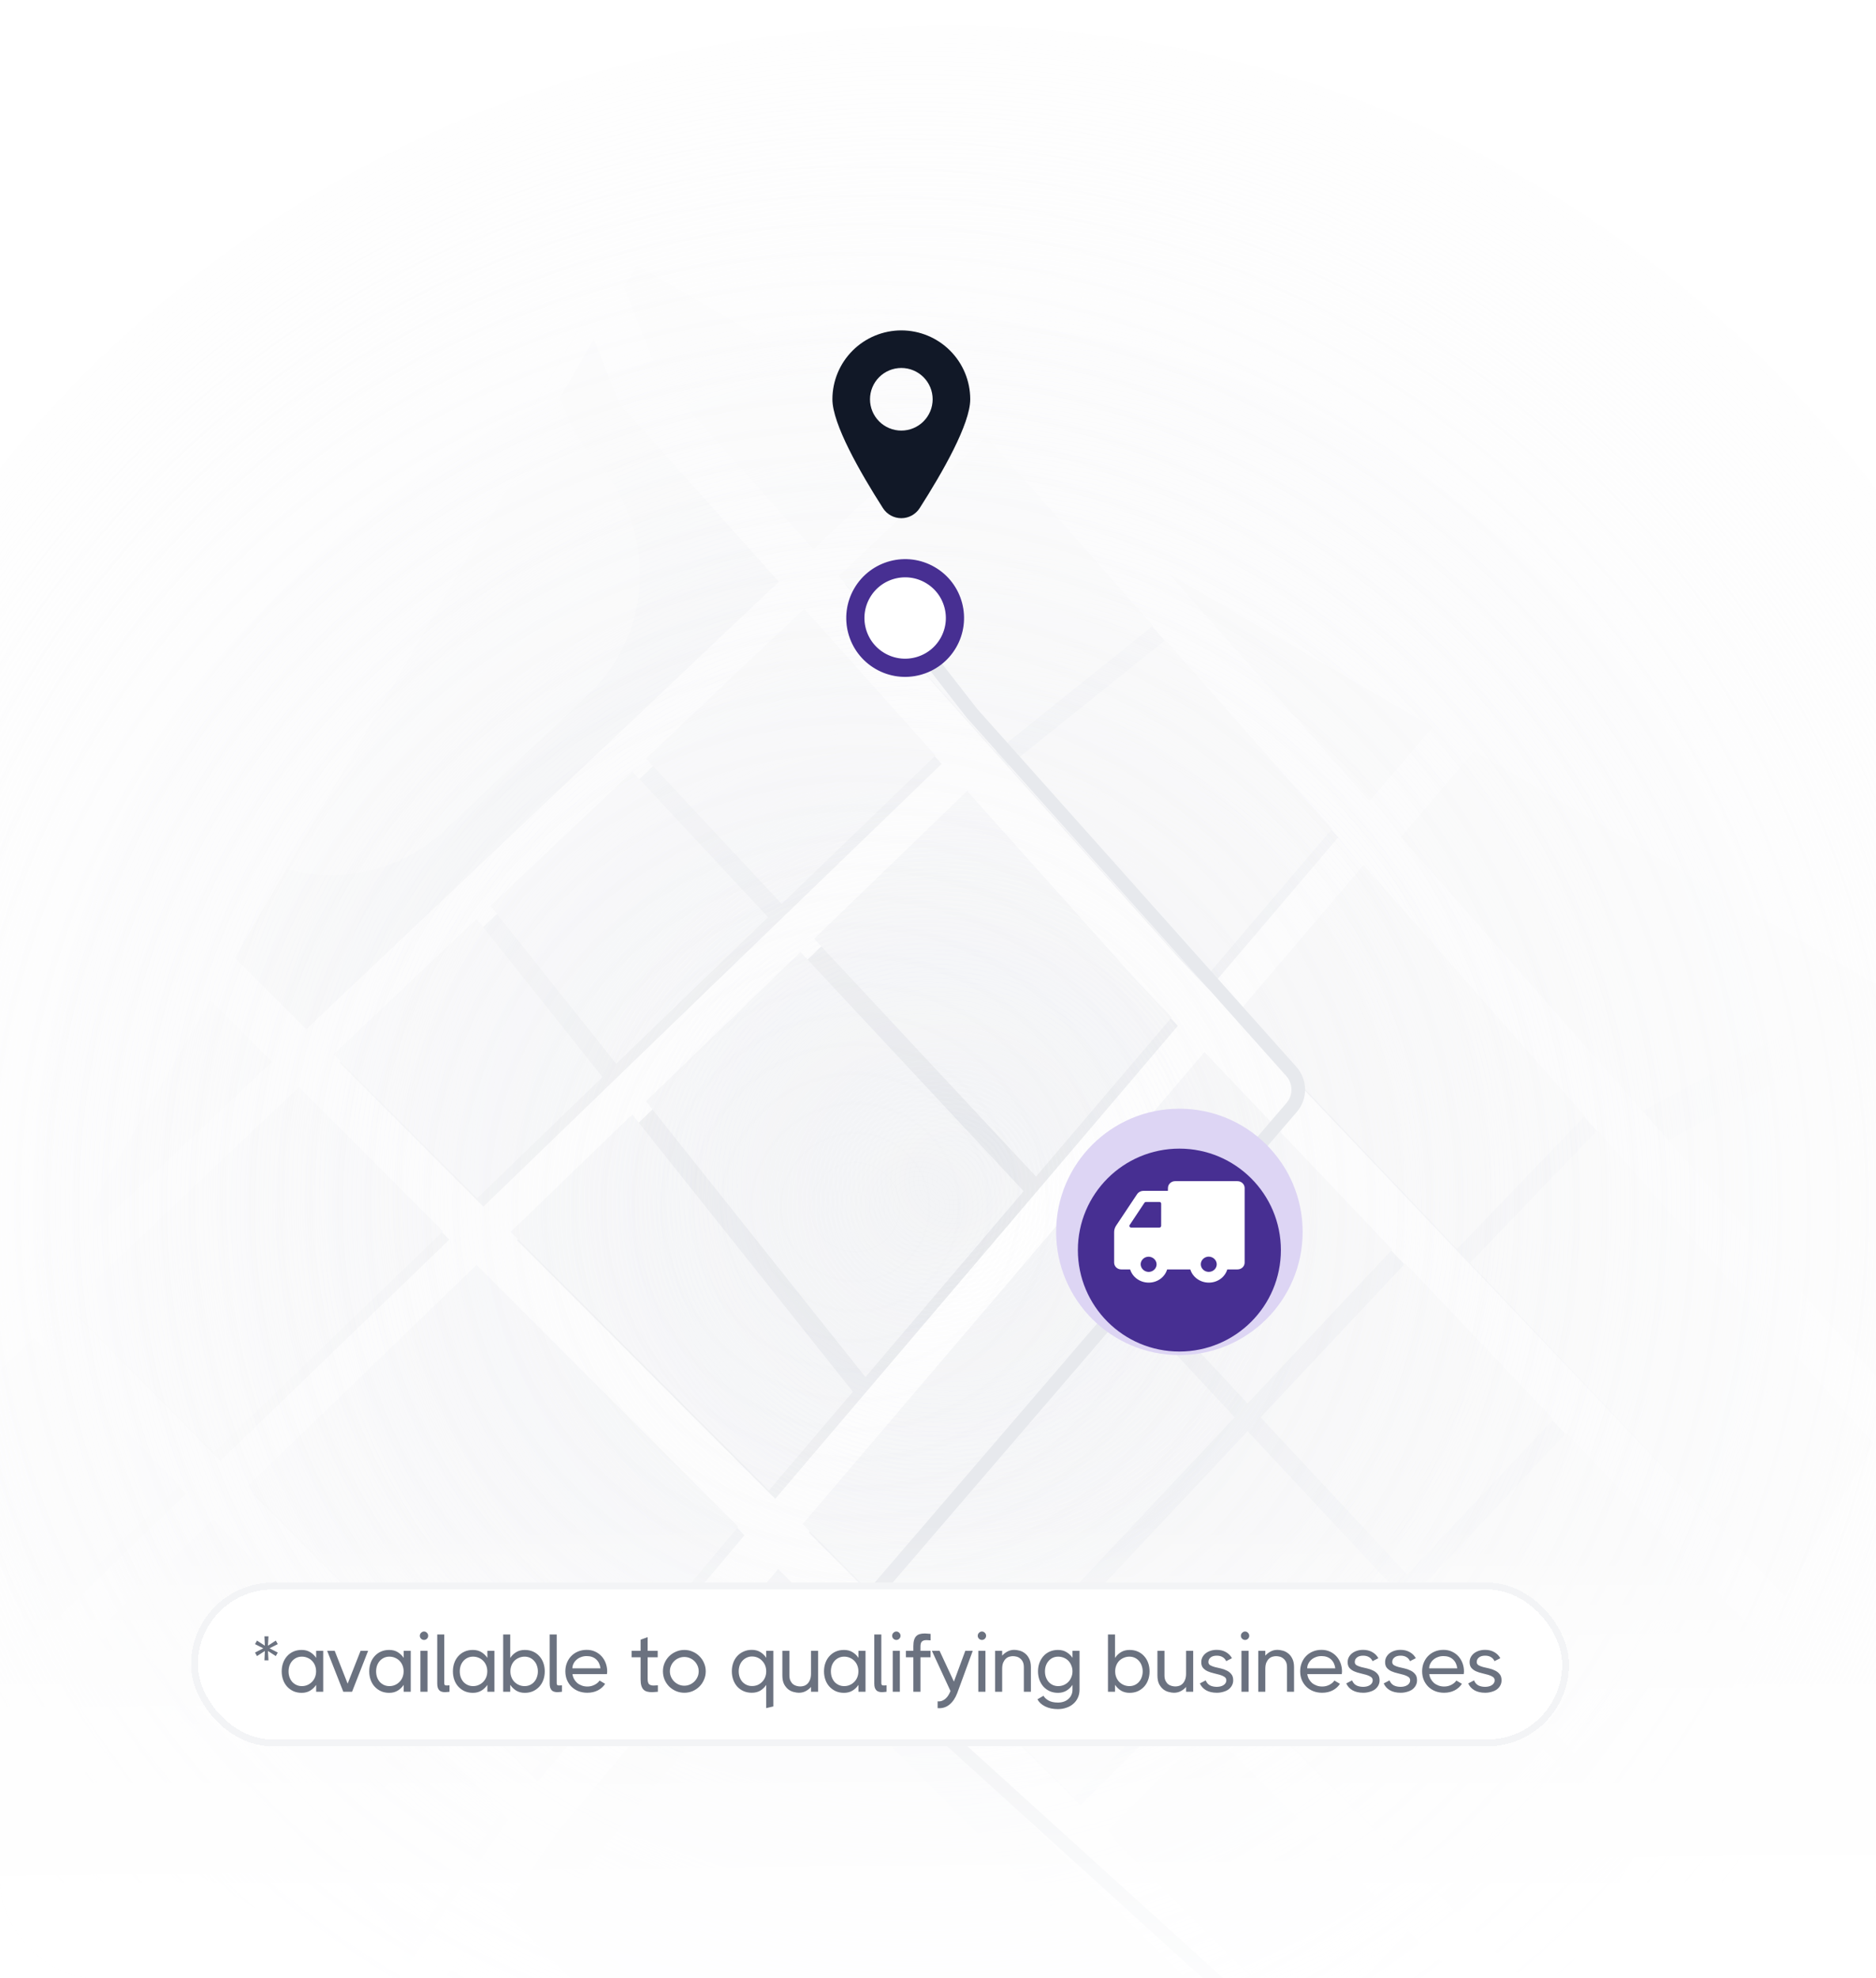 <svg width="275" height="290" viewBox="0 0 275 290" fill="none" xmlns="http://www.w3.org/2000/svg">
<g clip-path="url(#clip0_168_934)">
<g clip-path="url(#clip1_168_934)">
<rect x="186.309" y="369.167" width="248.837" height="248.827" rx="5.333" transform="rotate(-149.875 186.309 369.167)" fill="white"/>
<path d="M-131.062 310.939L170.365 485.849L344.975 184.941L43.548 10.03L-131.062 310.939Z" fill="#E5E7EB"/>
<path d="M119.207 80.497L136.604 64.029L89.28 36.568L96.778 55.407L119.207 80.497Z" fill="#F3F4F6"/>
<path d="M209.948 106.588L171.564 84.315L200.718 117.41C204.006 113.55 207.105 109.918 209.942 106.584L209.948 106.588Z" fill="#F3F4F6"/>
<path d="M11.588 127.39L-11.273 104.503L-35.289 145.89L-18.536 162.819L11.588 127.39Z" fill="#F3F4F6"/>
<path d="M6.04 187.643L39.82 155.662L15.544 131.351L-14.596 166.795L6.04 187.643Z" fill="#F3F4F6"/>
<path d="M274.929 144.295L216.072 110.142C212.849 113.919 209.255 118.141 205.372 122.694L240.774 162.881L274.919 144.298L274.929 144.295Z" fill="#F3F4F6"/>
<path d="M285.016 253.578L315.842 235.144L343.658 187.21L285.913 215.605L285.016 253.578Z" fill="#F3F4F6"/>
<path d="M283.018 210.82L340.695 182.457L280.572 147.57L244.563 167.171L283.018 210.82Z" fill="#F3F4F6"/>
<path d="M238.385 305.219L261.658 328.522L282.126 293.25L266.549 278.612L238.385 305.219Z" fill="#F3F4F6"/>
<path d="M308.628 247.578L283.506 262.597L270.605 274.788L284.996 288.303L308.628 247.578Z" fill="#F3F4F6"/>
<path d="M-98.123 82.415L-103.072 87.306L-51.851 139.047L-147.438 225.922C-164.221 234.042 -189.295 246.144 -190.798 246.776L-188.07 253.186C-185.913 252.273 -148.234 234.043 -143.945 231.971L-143.494 231.75L-106.547 198.172L-60.3 250.445L-148.002 333.48L-143.209 338.538L-55.445 255.451L-32.71 276.945L-107.365 349.065L-102.519 354.073L-27.459 281.561L32.179 329.561L-0.941 420.675L5.606 423.058L39.421 330.023L48.925 316.215L124.388 391.644L62.672 455.922L67.704 460.749L129.317 396.579L147.463 414.719C130.473 439.331 106.097 474.492 104.414 476.532C104.542 476.381 104.644 476.288 104.703 476.241L109.321 481.463C109.704 481.122 110.733 480.223 154.557 416.728L165.272 408.344L179.67 425.388L235.866 549.922L242.22 547.069L185.808 422.087L185.608 421.641L170.747 404.048L179.257 397.394L221.801 439.787L260.61 513.197L266.772 509.951L227.469 435.603L182.01 390.303L161.969 369.889L212.735 329.174L243.544 360.141L288.463 447.546L294.661 444.377L250.565 358.568L269.528 336.387L238.389 305.213L283.516 262.594L403.305 190.962L399.72 184.988L285.026 253.575L285.957 214.142L205.388 122.694C220.927 104.456 231.916 91.573 232.606 90.815L230.028 88.467L227.46 86.116C226.851 86.776 215.805 99.73 200.734 117.411L150.539 60.442L164.986 46.767L160.193 41.709L145.938 55.206L111.049 15.605L105.822 20.198L140.88 59.993L119.226 80.492L96.793 55.408L76.699 4.908L70.222 7.473L90.777 59.124L114.168 85.279L44.887 150.872L-64.581 41.263L-69.51 46.174L39.832 155.653L6.052 187.634L-98.104 82.41L-98.123 82.415ZM-101.399 193.493L-46.946 144.009L0.981 192.43L-55.249 245.67L-101.396 193.503L-101.399 193.493ZM-50.396 250.666L5.887 197.376L27.275 218.983L-27.704 272.095L-50.398 250.656L-50.396 250.666ZM32.184 223.939L74.529 266.715L35.561 323.343L-22.41 276.679L32.184 223.939ZM167.699 145.149L172.663 150.371C147.644 179.752 121.788 210.145 113.641 219.713L75.791 181.813L142.693 117.181L167.699 145.149ZM109.127 225.049L83.288 255.829L78.817 261.159L37.189 219.104L70.783 186.654L109.133 225.053L109.127 225.049ZM69.779 285.913L151.607 369.275L129.552 386.966L52.942 310.388L69.785 285.917L69.779 285.913ZM174.32 392.405L152.26 409.659L134.505 391.915L156.511 374.268L174.32 392.405ZM157.065 364.896L73.798 280.071L81.81 268.43L114.07 230.001L207.793 324.207L157.065 364.896ZM163.273 269.597L178.129 254.744L228.398 305.071L213.018 319.605L163.269 269.603L163.273 269.597ZM260.044 336.748L246.197 352.944L217.935 324.533L233.324 309.997L260.044 336.748ZM178.127 244.888L158.357 264.653L118.569 224.664C135.069 205.27 157.148 179.33 177.476 155.449L276.456 259.664L233.456 300.284L178.121 244.884L178.127 244.888ZM278.919 216.687L278.108 251.29L182.019 150.121C188.625 142.361 194.978 134.898 200.826 128.043L278.925 216.69L278.919 216.687ZM145.469 65.222L196.162 122.762C190.203 129.754 183.765 137.321 177.186 145.048L172.85 140.48L123.858 85.689L145.475 65.226L145.469 65.222ZM118.799 90.477L138.03 111.981L70.853 176.88L49.798 155.797L118.803 90.471L118.799 90.477ZM44.745 160.588L65.854 181.718L32.287 214.152L10.951 192.592L44.755 160.585L44.745 160.588Z" fill="white"/>
<path d="M87.336 272.144L108.606 246.806C111.763 243.047 117.469 242.81 120.941 246.297L191.35 317.063C194.851 320.583 194.537 326.362 190.665 329.465L163.483 351.268C160.137 353.952 155.291 353.666 152.276 350.598L87.161 284.263C84.356 281.404 83.97 276.972 86.236 273.678L86.853 272.781C87.004 272.563 87.167 272.352 87.336 272.144Z" fill="#F3F4F6"/>
<path d="M96.757 472.511L101.644 467.556L-167.774 202.322L-172.66 207.277L96.757 472.511Z" fill="white"/>
<path d="M79.319 475.263L84.205 470.308L-185.213 205.074L-190.099 210.029L79.319 475.263Z" fill="white"/>
<path d="M-10.339 253.206L9.148 234.386L-12.501 212.686L-32.192 231.33L-10.339 253.206Z" fill="#F3F4F6"/>
<path d="M26.358 217.753L4.969 196.147L-10.479 210.77L11.149 232.451L26.358 217.753Z" fill="#F3F4F6"/>
<path d="M4.486 271.97L-9.768 286.368L11.506 303.492L23.693 291.184L4.486 271.97Z" fill="#F3F4F6"/>
<path d="M61.558 282.996L73.612 265.486L63.333 255.105L48.593 269.994L61.558 282.996Z" fill="#F3F4F6"/>
<path d="M27.622 291.178L44.384 307.952L59.956 285.324L46.633 271.97L27.622 291.178Z" fill="#F3F4F6"/>
<path d="M46.62 268.02L61.373 253.123L42.262 233.812L27.442 248.783L46.62 268.02Z" fill="#F3F4F6"/>
<path d="M4.474 268.02L23.515 248.789L14.07 239.319L-5.407 258.136L4.474 268.02Z" fill="#F3F4F6"/>
<path d="M-7.409 260.071L-23.327 275.45L-11.947 284.612L2.514 269.996L-7.409 260.071Z" fill="#F3F4F6"/>
<path d="M40.298 231.836L31.26 222.706L16.071 237.383L25.469 246.81L40.298 231.836Z" fill="#F3F4F6"/>
<path d="M44.665 270L25.482 250.759L6.441 269.99L25.648 289.204L44.665 270Z" fill="#F3F4F6"/>
<path d="M74.868 180.58L112.718 218.48C115.272 215.481 119.563 210.433 125.024 204.021L92.679 163.371L74.868 180.58Z" fill="#F3F4F6"/>
<path d="M171.739 149.139L166.775 143.917L141.77 115.948L119.342 137.614L151.868 172.481C158.319 164.906 165.056 156.989 171.736 149.145L171.739 149.139Z" fill="#F3F4F6"/>
<path d="M94.69 161.433L126.865 201.864C133.423 194.158 141.446 184.735 150.057 174.616L117.346 139.553L94.696 161.436L94.69 161.433Z" fill="#F3F4F6"/>
<path d="M82.37 254.6L108.212 223.814L69.859 185.421L36.266 217.872L77.893 259.926L82.37 254.6Z" fill="#F3F4F6"/>
<path d="M68.866 284.678L52.022 309.15L65.695 322.82L88.49 304.673L68.866 284.678Z" fill="#F3F4F6"/>
<path d="M177.215 253.509L162.358 268.362L192.138 298.297L206.584 282.915L177.215 253.509Z" fill="#F3F4F6"/>
<path d="M212.104 318.37L227.484 303.836L208.557 284.889L194.102 300.273L212.104 318.37Z" fill="#F3F4F6"/>
<path d="M213.324 279.812L232.545 299.058L250.404 282.182L230.819 261.188L213.324 279.812Z" fill="#F3F4F6"/>
<path d="M206.296 230.82L227.684 208.044L205.993 185.209L184.793 207.772L206.296 230.82Z" fill="#F3F4F6"/>
<path d="M230.824 257.112L252.435 234.104L229.61 210.071L208.199 232.858L230.824 257.112Z" fill="#F3F4F6"/>
<path d="M206.292 234.896L187.955 254.415L211.351 277.838L228.914 259.141L206.292 234.896Z" fill="#F3F4F6"/>
<path d="M252.432 280.27L275.544 258.438L254.355 236.127L232.728 259.15L252.432 280.27Z" fill="#F3F4F6"/>
<path d="M182.889 209.805L144.624 250.542L157.44 263.424L177.209 243.659L185.981 252.442L204.385 232.849L182.889 209.805Z" fill="#F3F4F6"/>
<path d="M154.837 179.739C141.424 195.494 128.366 210.844 117.655 223.429L142.657 248.556L180.982 207.757L154.84 179.733L154.837 179.739Z" fill="#F3F4F6"/>
<path d="M204.066 183.182L176.565 154.223C170.03 161.903 163.31 169.789 156.654 177.607L182.887 205.725L204.07 183.176L204.066 183.182Z" fill="#F3F4F6"/>
<path d="M277.19 250.061L278.002 215.458L271.168 207.695L253.16 224.758L277.19 250.061Z" fill="#F3F4F6"/>
<path d="M251.235 222.741L269.32 205.602L234.162 165.701L215.504 185.121L251.235 222.741Z" fill="#F3F4F6"/>
<path d="M232.313 163.597L199.902 126.81C194.06 133.669 187.697 141.135 181.095 148.888L213.582 183.088L232.311 163.588L232.313 163.597Z" fill="#F3F4F6"/>
<path d="M171.936 139.245L176.273 143.813C182.851 136.086 189.292 128.529 195.248 121.527L170.838 93.823L147.833 112.291L171.93 139.242L171.936 139.245Z" fill="#F3F4F6"/>
<path d="M168.997 91.733L144.561 63.991L122.944 84.454L145.975 110.215L168.997 91.733Z" fill="#F3F4F6"/>
<path d="M48.886 154.571L69.942 175.654L88.32 157.897L69.867 134.704L48.886 154.571Z" fill="#F3F4F6"/>
<path d="M112.587 134.451L92.681 113.109L71.899 132.786L90.329 155.95L112.587 134.451Z" fill="#F3F4F6"/>
<path d="M137.123 110.75L117.885 89.241L94.7 111.2L114.589 132.515L137.123 110.75Z" fill="#F3F4F6"/>
<path d="M10.028 191.36L31.363 212.919L64.936 180.489L43.831 159.353L10.028 191.36Z" fill="#F3F4F6"/>
<path d="M65.267 121.622L86.203 101.843C95.794 92.785 96.383 77.731 87.537 67.866C85.617 65.727 84.092 63.27 83.028 60.602L78.758 49.932C76.716 44.837 73.022 40.559 68.264 37.798L67.947 37.614C56.24 30.821 41.274 34.752 34.517 46.395L15.242 79.613C9.698 89.166 11.308 101.27 19.157 109.117L31.113 121.067C40.509 130.458 55.661 130.707 65.272 121.625L65.267 121.622Z" fill="#F3F4F6"/>
</g>
<rect x="185.825" y="367.345" width="246.171" height="246.16" rx="4" transform="rotate(-149.875 185.825 367.345)" stroke="white" stroke-width="2.667"/>
<circle cx="139.429" cy="172.924" r="169.172" transform="rotate(-149.875 139.429 172.924)" fill="url(#paint0_radial_168_934)"/>
<circle cx="134.793" cy="176.874" r="172.888" transform="rotate(-149.875 134.793 176.874)" fill="url(#paint1_radial_168_934)"/>
<circle cx="125.262" cy="177.147" r="165.401" transform="rotate(-149.875 125.262 177.147)" fill="url(#paint2_radial_168_934)"/>
<path d="M232.97 340.033L125.561 242.595C123.957 241.14 123.804 238.673 125.215 237.03L189.348 162.338C190.653 160.818 190.632 158.568 189.299 157.073L142.478 104.564L129.891 88.388" stroke="#E7E9ED" stroke-width="2" stroke-linecap="round"/>
<path d="M126.371 86.935C128.395 83.449 132.862 82.262 136.349 84.285C139.836 86.307 141.022 90.772 138.998 94.258C136.974 97.743 132.507 98.93 129.02 96.908C125.533 94.885 124.347 90.42 126.371 86.935Z" fill="white" stroke="#472F92" stroke-width="2.667"/>
<path d="M132.125 48.434C129.446 48.436 126.877 49.501 124.983 51.394C123.088 53.288 122.023 55.855 122.021 58.533C122.021 62.149 126.061 69.217 129.44 74.504C130.028 75.414 131.038 75.963 132.122 75.963C133.206 75.963 134.216 75.413 134.804 74.503C138.184 69.216 142.226 62.147 142.226 58.53C142.225 55.853 141.16 53.286 139.266 51.393C137.372 49.5 134.804 48.436 132.125 48.434L132.125 48.434ZM127.532 58.532C127.532 57.315 128.016 56.148 128.877 55.287C129.738 54.426 130.906 53.942 132.124 53.942C133.342 53.942 134.51 54.425 135.371 55.286C136.232 56.147 136.716 57.314 136.716 58.531C136.716 59.748 136.232 60.916 135.37 61.777C134.509 62.637 133.341 63.121 132.123 63.121C130.905 63.121 129.738 62.638 128.877 61.777C128.016 60.916 127.532 59.749 127.532 58.532Z" fill="#111827"/>
<rect x="-63" y="224" width="384" height="84" fill="url(#paint3_linear_168_934)"/>
<ellipse cx="172.884" cy="180.586" rx="18.068" ry="18.059" fill="#DDD5F4"/>
<g filter="url(#filter0_d_168_934)">
<ellipse cx="172.884" cy="180.586" rx="14.88" ry="14.872" fill="#472F92"/>
</g>
<path d="M181.401 173.15L172.26 173.15C171.981 173.15 171.714 173.256 171.517 173.444C171.321 173.631 171.21 173.886 171.21 174.152L171.2 174.572L167.627 174.572C167.241 174.572 166.882 174.76 166.675 175.07L163.606 179.677C163.418 179.959 163.319 180.287 163.319 180.621L163.319 185.083C163.317 185.349 163.426 185.605 163.622 185.794C163.819 185.983 164.086 186.089 164.365 186.088L165.664 186.088C165.837 186.647 166.195 187.137 166.684 187.485C167.173 187.834 167.767 188.022 168.377 188.022C168.988 188.027 169.584 187.841 170.074 187.492C170.564 187.142 170.921 186.65 171.089 186.088L174.482 186.088C174.655 186.647 175.013 187.137 175.502 187.485C175.991 187.834 176.584 188.022 177.194 188.022C177.806 188.027 178.402 187.841 178.892 187.492C179.382 187.142 179.738 186.65 179.907 186.088L181.404 186.088C181.682 186.089 181.948 185.984 182.144 185.797C182.341 185.609 182.451 185.355 182.45 185.09L182.45 174.145C182.448 173.881 182.337 173.628 182.14 173.441C181.943 173.255 181.678 173.151 181.401 173.151L181.401 173.15ZM168.376 186.455C168.069 186.448 167.775 186.329 167.557 186.121C167.34 185.913 167.215 185.633 167.208 185.339C167.208 185.043 167.331 184.76 167.55 184.551C167.769 184.341 168.067 184.224 168.377 184.224C168.684 184.23 168.978 184.35 169.196 184.557C169.413 184.765 169.538 185.045 169.545 185.339C169.542 185.634 169.418 185.917 169.2 186.125C168.981 186.334 168.686 186.452 168.377 186.454L168.376 186.455ZM170.211 179.706C170.211 179.843 170.095 179.954 169.952 179.954L165.812 179.954C165.72 179.952 165.636 179.904 165.591 179.827C165.547 179.751 165.547 179.658 165.594 179.582L167.767 176.31C167.814 176.239 167.896 176.195 167.985 176.195L169.954 176.195C170.097 176.195 170.213 176.306 170.213 176.442L170.211 179.706ZM177.194 186.447C176.777 186.447 176.391 186.234 176.182 185.889C175.973 185.544 175.973 185.119 176.182 184.774C176.391 184.429 176.777 184.216 177.194 184.216C177.502 184.221 177.797 184.339 178.015 184.548C178.233 184.756 178.358 185.037 178.362 185.332C178.362 185.627 178.239 185.911 178.02 186.12C177.801 186.329 177.504 186.447 177.194 186.447L177.194 186.447Z" fill="white"/>
<rect x="-62" y="224" width="382" height="108" fill="url(#paint4_linear_168_934)"/>
<g filter="url(#filter1_d_168_934)">
<rect x="29" y="229" width="200" height="22" rx="11" fill="white" shape-rendering="crispEdges"/>
<rect x="28.5" y="228.5" width="201" height="23" rx="11.5" stroke="#F3F4F6" shape-rendering="crispEdges"/>
<path d="M38.596 237.628L37.384 237.016L37.672 236.5L38.824 237.244L38.764 235.876H39.352L39.28 237.244L40.432 236.5L40.72 237.016L39.508 237.628L40.72 238.252L40.432 238.768L39.28 238.024L39.352 239.392H38.764L38.824 238.024L37.672 238.768L37.384 238.252L38.596 237.628ZM46.346 242.992C46.114 243.336 45.822 243.616 45.47 243.832C45.118 244.048 44.702 244.156 44.222 244.156C43.774 244.156 43.37 244.076 43.01 243.916C42.65 243.748 42.342 243.524 42.086 243.244C41.83 242.964 41.634 242.632 41.498 242.248C41.362 241.864 41.294 241.452 41.294 241.012C41.294 240.564 41.362 240.152 41.498 239.776C41.634 239.392 41.83 239.06 42.086 238.78C42.342 238.492 42.65 238.268 43.01 238.108C43.37 237.948 43.774 237.868 44.222 237.868C44.702 237.868 45.118 237.976 45.47 238.192C45.822 238.408 46.114 238.688 46.346 239.032V238H47.378V244H46.346V242.992ZM44.246 243.172C44.55 243.172 44.826 243.116 45.074 243.004C45.33 242.892 45.55 242.74 45.734 242.548C45.926 242.356 46.074 242.128 46.178 241.864C46.282 241.6 46.334 241.312 46.334 241C46.334 240.696 46.282 240.412 46.178 240.148C46.074 239.884 45.926 239.656 45.734 239.464C45.55 239.272 45.33 239.124 45.074 239.02C44.826 238.908 44.55 238.852 44.246 238.852C43.958 238.852 43.694 238.908 43.454 239.02C43.214 239.132 43.006 239.288 42.83 239.488C42.662 239.68 42.53 239.908 42.434 240.172C42.346 240.436 42.302 240.716 42.302 241.012C42.302 241.308 42.346 241.588 42.434 241.852C42.53 242.116 42.662 242.348 42.83 242.548C43.006 242.74 43.214 242.892 43.454 243.004C43.694 243.116 43.958 243.172 44.246 243.172ZM47.96 238H49.064L50.96 242.812L52.856 238H53.96L51.608 244H50.324L47.96 238ZM59.178 242.992C58.946 243.336 58.654 243.616 58.302 243.832C57.95 244.048 57.534 244.156 57.054 244.156C56.606 244.156 56.202 244.076 55.842 243.916C55.482 243.748 55.174 243.524 54.918 243.244C54.662 242.964 54.466 242.632 54.33 242.248C54.194 241.864 54.126 241.452 54.126 241.012C54.126 240.564 54.194 240.152 54.33 239.776C54.466 239.392 54.662 239.06 54.918 238.78C55.174 238.492 55.482 238.268 55.842 238.108C56.202 237.948 56.606 237.868 57.054 237.868C57.534 237.868 57.95 237.976 58.302 238.192C58.654 238.408 58.946 238.688 59.178 239.032V238H60.21V244H59.178V242.992ZM57.078 243.172C57.382 243.172 57.658 243.116 57.906 243.004C58.162 242.892 58.382 242.74 58.566 242.548C58.758 242.356 58.906 242.128 59.01 241.864C59.114 241.6 59.166 241.312 59.166 241C59.166 240.696 59.114 240.412 59.01 240.148C58.906 239.884 58.758 239.656 58.566 239.464C58.382 239.272 58.162 239.124 57.906 239.02C57.658 238.908 57.382 238.852 57.078 238.852C56.79 238.852 56.526 238.908 56.286 239.02C56.046 239.132 55.838 239.288 55.662 239.488C55.494 239.68 55.362 239.908 55.266 240.172C55.178 240.436 55.134 240.716 55.134 241.012C55.134 241.308 55.178 241.588 55.266 241.852C55.362 242.116 55.494 242.348 55.662 242.548C55.838 242.74 56.046 242.892 56.286 243.004C56.526 243.116 56.79 243.172 57.078 243.172ZM62.155 236.404C61.995 236.404 61.851 236.344 61.723 236.224C61.603 236.104 61.543 235.96 61.543 235.792C61.543 235.624 61.603 235.48 61.723 235.36C61.851 235.232 61.995 235.168 62.155 235.168C62.323 235.168 62.467 235.232 62.587 235.36C62.707 235.48 62.767 235.624 62.767 235.792C62.767 235.96 62.707 236.104 62.587 236.224C62.467 236.344 62.323 236.404 62.155 236.404ZM61.627 238H62.671V244H61.627V238ZM65.891 244C65.779 244.016 65.667 244.028 65.555 244.036C65.443 244.052 65.335 244.06 65.231 244.06C65.071 244.06 64.919 244.04 64.775 244C64.639 243.968 64.519 243.904 64.415 243.808C64.319 243.712 64.239 243.584 64.175 243.424C64.119 243.256 64.091 243.044 64.091 242.788V235.6H65.123V242.728C65.123 242.928 65.187 243.04 65.315 243.064C65.443 243.088 65.635 243.084 65.891 243.052V244ZM71.442 242.992C71.21 243.336 70.918 243.616 70.566 243.832C70.214 244.048 69.798 244.156 69.318 244.156C68.87 244.156 68.466 244.076 68.106 243.916C67.746 243.748 67.438 243.524 67.182 243.244C66.926 242.964 66.73 242.632 66.594 242.248C66.458 241.864 66.39 241.452 66.39 241.012C66.39 240.564 66.458 240.152 66.594 239.776C66.73 239.392 66.926 239.06 67.182 238.78C67.438 238.492 67.746 238.268 68.106 238.108C68.466 237.948 68.87 237.868 69.318 237.868C69.798 237.868 70.214 237.976 70.566 238.192C70.918 238.408 71.21 238.688 71.442 239.032V238H72.474V244H71.442V242.992ZM69.342 243.172C69.646 243.172 69.922 243.116 70.17 243.004C70.426 242.892 70.646 242.74 70.83 242.548C71.022 242.356 71.17 242.128 71.274 241.864C71.378 241.6 71.43 241.312 71.43 241C71.43 240.696 71.378 240.412 71.274 240.148C71.17 239.884 71.022 239.656 70.83 239.464C70.646 239.272 70.426 239.124 70.17 239.02C69.922 238.908 69.646 238.852 69.342 238.852C69.054 238.852 68.79 238.908 68.55 239.02C68.31 239.132 68.102 239.288 67.926 239.488C67.758 239.68 67.626 239.908 67.53 240.172C67.442 240.436 67.398 240.716 67.398 241.012C67.398 241.308 67.442 241.588 67.53 241.852C67.626 242.116 67.758 242.348 67.926 242.548C68.102 242.74 68.31 242.892 68.55 243.004C68.79 243.116 69.054 243.172 69.342 243.172ZM73.759 235.6H74.791V239.044C75.023 238.692 75.315 238.408 75.667 238.192C76.027 237.976 76.447 237.868 76.927 237.868C77.375 237.868 77.779 237.948 78.139 238.108C78.499 238.268 78.807 238.492 79.063 238.78C79.319 239.06 79.515 239.392 79.651 239.776C79.787 240.152 79.855 240.564 79.855 241.012C79.855 241.452 79.787 241.864 79.651 242.248C79.515 242.632 79.319 242.964 79.063 243.244C78.807 243.524 78.499 243.748 78.139 243.916C77.779 244.076 77.375 244.156 76.927 244.156C76.447 244.156 76.027 244.048 75.667 243.832C75.315 243.608 75.023 243.324 74.791 242.98V244H73.759V235.6ZM76.903 243.172C77.191 243.172 77.455 243.116 77.695 243.004C77.935 242.892 78.139 242.74 78.307 242.548C78.483 242.348 78.615 242.116 78.703 241.852C78.799 241.588 78.847 241.308 78.847 241.012C78.847 240.716 78.799 240.436 78.703 240.172C78.615 239.908 78.483 239.68 78.307 239.488C78.139 239.288 77.935 239.132 77.695 239.02C77.455 238.908 77.191 238.852 76.903 238.852C76.607 238.852 76.331 238.908 76.075 239.02C75.819 239.124 75.595 239.272 75.403 239.464C75.219 239.656 75.075 239.884 74.971 240.148C74.867 240.412 74.815 240.696 74.815 241C74.815 241.312 74.867 241.6 74.971 241.864C75.075 242.128 75.219 242.356 75.403 242.548C75.595 242.74 75.819 242.892 76.075 243.004C76.331 243.116 76.607 243.172 76.903 243.172ZM82.374 244C82.262 244.016 82.15 244.028 82.038 244.036C81.926 244.052 81.818 244.06 81.714 244.06C81.554 244.06 81.402 244.04 81.258 244C81.122 243.968 81.002 243.904 80.898 243.808C80.802 243.712 80.722 243.584 80.658 243.424C80.602 243.256 80.574 243.044 80.574 242.788V235.6H81.606V242.728C81.606 242.928 81.67 243.04 81.798 243.064C81.926 243.088 82.118 243.084 82.374 243.052V244ZM86.006 237.856C86.454 237.856 86.862 237.94 87.23 238.108C87.598 238.276 87.914 238.504 88.178 238.792C88.442 239.08 88.646 239.416 88.79 239.8C88.934 240.184 89.006 240.588 89.006 241.012C89.006 241.092 89.002 241.16 88.994 241.216C88.994 241.272 88.986 241.336 88.97 241.408H83.918C83.95 241.664 84.026 241.904 84.146 242.128C84.266 242.344 84.418 242.536 84.602 242.704C84.794 242.864 85.018 242.992 85.274 243.088C85.53 243.184 85.81 243.232 86.114 243.232C86.482 243.232 86.83 243.148 87.158 242.98C87.486 242.812 87.73 242.604 87.89 242.356L88.706 242.836C88.442 243.244 88.086 243.564 87.638 243.796C87.19 244.028 86.674 244.144 86.09 244.144C85.61 244.144 85.17 244.064 84.77 243.904C84.378 243.744 84.042 243.524 83.762 243.244C83.482 242.964 83.262 242.632 83.102 242.248C82.95 241.864 82.874 241.448 82.874 241C82.874 240.552 82.95 240.14 83.102 239.764C83.254 239.38 83.466 239.048 83.738 238.768C84.018 238.48 84.35 238.256 84.734 238.096C85.118 237.936 85.542 237.856 86.006 237.856ZM88.022 240.568C87.95 240.008 87.738 239.568 87.386 239.248C87.034 238.928 86.57 238.768 85.994 238.768C85.69 238.768 85.41 238.82 85.154 238.924C84.898 239.02 84.678 239.152 84.494 239.32C84.31 239.488 84.166 239.68 84.062 239.896C83.958 240.112 83.906 240.336 83.906 240.568H88.022ZM96.436 244C96.276 244.016 96.124 244.028 95.98 244.036C95.844 244.052 95.708 244.06 95.572 244.06C95.3 244.06 95.06 244.032 94.852 243.976C94.644 243.92 94.468 243.82 94.324 243.676C94.188 243.532 94.084 243.34 94.012 243.1C93.94 242.86 93.904 242.556 93.904 242.188V238.948H92.584V238H93.904V236.368L94.936 235.996V238H96.412V238.948H94.936V242.128C94.936 242.504 95.008 242.76 95.152 242.896C95.304 243.024 95.528 243.088 95.824 243.088C96.008 243.088 96.212 243.076 96.436 243.052V244ZM100.321 244.144C99.889 244.144 99.481 244.064 99.097 243.904C98.713 243.736 98.377 243.512 98.089 243.232C97.809 242.944 97.585 242.608 97.417 242.224C97.257 241.84 97.177 241.432 97.177 241C97.177 240.568 97.257 240.164 97.417 239.788C97.585 239.404 97.809 239.072 98.089 238.792C98.377 238.504 98.713 238.28 99.097 238.12C99.481 237.952 99.889 237.868 100.321 237.868C100.753 237.868 101.157 237.952 101.533 238.12C101.917 238.28 102.249 238.504 102.529 238.792C102.817 239.072 103.041 239.404 103.201 239.788C103.369 240.164 103.453 240.568 103.453 241C103.453 241.432 103.369 241.84 103.201 242.224C103.041 242.608 102.817 242.944 102.529 243.232C102.249 243.512 101.917 243.736 101.533 243.904C101.157 244.064 100.753 244.144 100.321 244.144ZM100.309 243.112C100.597 243.112 100.869 243.056 101.125 242.944C101.381 242.832 101.605 242.68 101.797 242.488C101.989 242.296 102.141 242.072 102.253 241.816C102.365 241.56 102.421 241.288 102.421 241C102.421 240.712 102.365 240.44 102.253 240.184C102.141 239.928 101.989 239.704 101.797 239.512C101.605 239.32 101.381 239.172 101.125 239.068C100.869 238.956 100.597 238.9 100.309 238.9C100.021 238.9 99.749 238.956 99.493 239.068C99.237 239.172 99.013 239.32 98.821 239.512C98.629 239.704 98.477 239.928 98.365 240.184C98.253 240.44 98.197 240.712 98.197 241C98.197 241.288 98.253 241.56 98.365 241.816C98.477 242.072 98.629 242.296 98.821 242.488C99.013 242.68 99.237 242.832 99.493 242.944C99.749 243.056 100.021 243.112 100.309 243.112ZM113.363 246.148L112.319 246.4V242.992C112.095 243.336 111.807 243.616 111.455 243.832C111.103 244.04 110.687 244.144 110.207 244.144C109.759 244.144 109.355 244.064 108.995 243.904C108.635 243.744 108.327 243.524 108.071 243.244C107.815 242.956 107.619 242.62 107.483 242.236C107.347 241.852 107.279 241.44 107.279 241C107.279 240.56 107.347 240.148 107.483 239.764C107.619 239.38 107.815 239.048 108.071 238.768C108.327 238.488 108.635 238.268 108.995 238.108C109.355 237.94 109.759 237.856 110.207 237.856C110.687 237.856 111.103 237.964 111.455 238.18C111.807 238.396 112.095 238.676 112.319 239.02V238H113.363V246.148ZM110.231 238.828C109.943 238.828 109.679 238.888 109.439 239.008C109.199 239.12 108.991 239.276 108.815 239.476C108.647 239.668 108.515 239.896 108.419 240.16C108.331 240.424 108.287 240.704 108.287 241C108.287 241.296 108.331 241.576 108.419 241.84C108.515 242.104 108.647 242.336 108.815 242.536C108.991 242.728 109.199 242.88 109.439 242.992C109.679 243.104 109.943 243.16 110.231 243.16C110.535 243.16 110.811 243.108 111.059 243.004C111.315 242.892 111.535 242.74 111.719 242.548C111.911 242.356 112.059 242.128 112.163 241.864C112.267 241.6 112.319 241.316 112.319 241.012C112.319 240.7 112.267 240.412 112.163 240.148C112.059 239.884 111.911 239.656 111.719 239.464C111.535 239.264 111.315 239.108 111.059 238.996C110.811 238.884 110.535 238.828 110.231 238.828ZM114.684 238H115.716V241.588C115.716 241.908 115.768 242.176 115.872 242.392C115.976 242.6 116.104 242.768 116.256 242.896C116.416 243.016 116.592 243.1 116.784 243.148C116.976 243.196 117.156 243.22 117.324 243.22C117.492 243.22 117.668 243.192 117.852 243.136C118.036 243.08 118.204 242.98 118.356 242.836C118.508 242.692 118.632 242.5 118.728 242.26C118.832 242.02 118.884 241.716 118.884 241.348V238H119.928V244H118.884V243.292C118.692 243.524 118.444 243.724 118.14 243.892C117.836 244.06 117.492 244.144 117.108 244.144C116.892 244.144 116.644 244.108 116.364 244.036C116.084 243.972 115.82 243.848 115.572 243.664C115.324 243.472 115.112 243.212 114.936 242.884C114.768 242.548 114.684 242.116 114.684 241.588V238ZM125.843 242.992C125.611 243.336 125.319 243.616 124.967 243.832C124.615 244.048 124.199 244.156 123.719 244.156C123.271 244.156 122.867 244.076 122.507 243.916C122.147 243.748 121.839 243.524 121.583 243.244C121.327 242.964 121.131 242.632 120.995 242.248C120.859 241.864 120.791 241.452 120.791 241.012C120.791 240.564 120.859 240.152 120.995 239.776C121.131 239.392 121.327 239.06 121.583 238.78C121.839 238.492 122.147 238.268 122.507 238.108C122.867 237.948 123.271 237.868 123.719 237.868C124.199 237.868 124.615 237.976 124.967 238.192C125.319 238.408 125.611 238.688 125.843 239.032V238H126.875V244H125.843V242.992ZM123.743 243.172C124.047 243.172 124.323 243.116 124.571 243.004C124.827 242.892 125.047 242.74 125.231 242.548C125.423 242.356 125.571 242.128 125.675 241.864C125.779 241.6 125.831 241.312 125.831 241C125.831 240.696 125.779 240.412 125.675 240.148C125.571 239.884 125.423 239.656 125.231 239.464C125.047 239.272 124.827 239.124 124.571 239.02C124.323 238.908 124.047 238.852 123.743 238.852C123.455 238.852 123.191 238.908 122.951 239.02C122.711 239.132 122.503 239.288 122.327 239.488C122.159 239.68 122.027 239.908 121.931 240.172C121.843 240.436 121.799 240.716 121.799 241.012C121.799 241.308 121.843 241.588 121.931 241.852C122.027 242.116 122.159 242.348 122.327 242.548C122.503 242.74 122.711 242.892 122.951 243.004C123.191 243.116 123.455 243.172 123.743 243.172ZM129.96 244C129.848 244.016 129.736 244.028 129.624 244.036C129.512 244.052 129.404 244.06 129.3 244.06C129.14 244.06 128.988 244.04 128.844 244C128.708 243.968 128.588 243.904 128.484 243.808C128.388 243.712 128.308 243.584 128.244 243.424C128.188 243.256 128.16 243.044 128.16 242.788V235.6H129.192V242.728C129.192 242.928 129.256 243.04 129.384 243.064C129.512 243.088 129.704 243.084 129.96 243.052V244ZM131.393 236.404C131.233 236.404 131.089 236.344 130.961 236.224C130.841 236.104 130.781 235.96 130.781 235.792C130.781 235.624 130.841 235.48 130.961 235.36C131.089 235.232 131.233 235.168 131.393 235.168C131.561 235.168 131.705 235.232 131.825 235.36C131.945 235.48 132.005 235.624 132.005 235.792C132.005 235.96 131.945 236.104 131.825 236.224C131.705 236.344 131.561 236.404 131.393 236.404ZM130.865 238H131.909V244H130.865V238ZM133.886 238.948H132.794V238H133.886V237.328C133.886 236.96 133.922 236.656 133.994 236.416C134.066 236.176 134.174 235.984 134.318 235.84C134.462 235.696 134.638 235.596 134.846 235.54C135.054 235.484 135.294 235.456 135.566 235.456C135.694 235.456 135.826 235.464 135.962 235.48C136.106 235.488 136.258 235.5 136.418 235.516V236.464C136.194 236.44 135.994 236.428 135.818 236.428C135.514 236.428 135.29 236.496 135.146 236.632C135.002 236.76 134.93 237.012 134.93 237.388V238H136.406V238.948H134.93V244H133.886V238.948ZM137.733 238L139.833 242.512L141.501 238H142.593L140.313 244.216C140.033 244.944 139.649 245.504 139.161 245.896C138.673 246.288 138.101 246.456 137.445 246.4V245.404C137.693 245.428 137.913 245.4 138.105 245.32C138.305 245.24 138.481 245.128 138.633 244.984C138.793 244.84 138.929 244.672 139.041 244.48C139.153 244.296 139.249 244.1 139.329 243.892L136.605 238H137.733ZM143.938 236.404C143.778 236.404 143.634 236.344 143.506 236.224C143.386 236.104 143.326 235.96 143.326 235.792C143.326 235.624 143.386 235.48 143.506 235.36C143.634 235.232 143.778 235.168 143.938 235.168C144.106 235.168 144.25 235.232 144.37 235.36C144.49 235.48 144.55 235.624 144.55 235.792C144.55 235.96 144.49 236.104 144.37 236.224C144.25 236.344 144.106 236.404 143.938 236.404ZM143.41 238H144.454V244H143.41V238ZM151.118 244H150.086V240.412C150.086 240.084 150.034 239.816 149.93 239.608C149.826 239.4 149.694 239.236 149.534 239.116C149.382 238.988 149.21 238.9 149.018 238.852C148.826 238.804 148.646 238.78 148.478 238.78C148.31 238.78 148.13 238.808 147.938 238.864C147.754 238.92 147.586 239.02 147.434 239.164C147.282 239.308 147.154 239.5 147.05 239.74C146.954 239.98 146.906 240.284 146.906 240.652V244H145.874V238H146.906V238.708C147.106 238.476 147.358 238.276 147.662 238.108C147.966 237.94 148.306 237.856 148.682 237.856C148.898 237.856 149.146 237.892 149.426 237.964C149.706 238.028 149.97 238.156 150.218 238.348C150.474 238.532 150.686 238.792 150.854 239.128C151.03 239.456 151.118 239.884 151.118 240.412V244ZM157.213 242.992C156.981 243.336 156.689 243.616 156.337 243.832C155.985 244.048 155.569 244.156 155.089 244.156C154.649 244.156 154.245 244.076 153.877 243.916C153.517 243.748 153.209 243.524 152.953 243.244C152.705 242.964 152.509 242.632 152.365 242.248C152.229 241.864 152.161 241.452 152.161 241.012C152.161 240.564 152.229 240.152 152.365 239.776C152.509 239.392 152.705 239.06 152.953 238.78C153.209 238.492 153.517 238.268 153.877 238.108C154.245 237.948 154.649 237.868 155.089 237.868C155.569 237.868 155.985 237.976 156.337 238.192C156.689 238.4 156.981 238.676 157.213 239.02V238H158.245V243.712C158.245 244.152 158.161 244.544 157.993 244.888C157.833 245.24 157.609 245.536 157.321 245.776C157.041 246.024 156.705 246.212 156.313 246.34C155.929 246.476 155.513 246.544 155.065 246.544C154.361 246.544 153.741 246.412 153.205 246.148C152.677 245.884 152.301 245.536 152.077 245.104L152.965 244.588C153.101 244.844 153.341 245.072 153.685 245.272C154.037 245.48 154.505 245.584 155.089 245.584C155.393 245.584 155.673 245.54 155.929 245.452C156.193 245.364 156.417 245.236 156.601 245.068C156.793 244.908 156.941 244.712 157.045 244.48C157.157 244.248 157.213 243.992 157.213 243.712V242.992ZM155.113 243.172C155.417 243.172 155.697 243.116 155.953 243.004C156.209 242.892 156.429 242.74 156.613 242.548C156.797 242.356 156.941 242.128 157.045 241.864C157.157 241.6 157.213 241.312 157.213 241C157.213 240.696 157.157 240.412 157.045 240.148C156.941 239.884 156.797 239.656 156.613 239.464C156.429 239.272 156.209 239.124 155.953 239.02C155.697 238.908 155.417 238.852 155.113 238.852C154.825 238.852 154.561 238.908 154.321 239.02C154.081 239.132 153.877 239.288 153.709 239.488C153.541 239.68 153.409 239.908 153.313 240.172C153.225 240.436 153.181 240.716 153.181 241.012C153.181 241.308 153.225 241.588 153.313 241.852C153.409 242.116 153.541 242.348 153.709 242.548C153.877 242.74 154.081 242.892 154.321 243.004C154.561 243.116 154.825 243.172 155.113 243.172ZM162.416 235.6H163.448V239.044C163.68 238.692 163.972 238.408 164.324 238.192C164.684 237.976 165.104 237.868 165.584 237.868C166.032 237.868 166.436 237.948 166.796 238.108C167.156 238.268 167.464 238.492 167.72 238.78C167.976 239.06 168.172 239.392 168.308 239.776C168.444 240.152 168.512 240.564 168.512 241.012C168.512 241.452 168.444 241.864 168.308 242.248C168.172 242.632 167.976 242.964 167.72 243.244C167.464 243.524 167.156 243.748 166.796 243.916C166.436 244.076 166.032 244.156 165.584 244.156C165.104 244.156 164.684 244.048 164.324 243.832C163.972 243.608 163.68 243.324 163.448 242.98V244H162.416V235.6ZM165.56 243.172C165.848 243.172 166.112 243.116 166.352 243.004C166.592 242.892 166.796 242.74 166.964 242.548C167.14 242.348 167.272 242.116 167.36 241.852C167.456 241.588 167.504 241.308 167.504 241.012C167.504 240.716 167.456 240.436 167.36 240.172C167.272 239.908 167.14 239.68 166.964 239.488C166.796 239.288 166.592 239.132 166.352 239.02C166.112 238.908 165.848 238.852 165.56 238.852C165.264 238.852 164.988 238.908 164.732 239.02C164.476 239.124 164.252 239.272 164.06 239.464C163.876 239.656 163.732 239.884 163.628 240.148C163.524 240.412 163.472 240.696 163.472 241C163.472 241.312 163.524 241.6 163.628 241.864C163.732 242.128 163.876 242.356 164.06 242.548C164.252 242.74 164.476 242.892 164.732 243.004C164.988 243.116 165.264 243.172 165.56 243.172ZM169.665 238H170.697V241.588C170.697 241.908 170.749 242.176 170.853 242.392C170.957 242.6 171.085 242.768 171.237 242.896C171.397 243.016 171.573 243.1 171.765 243.148C171.957 243.196 172.137 243.22 172.305 243.22C172.473 243.22 172.649 243.192 172.833 243.136C173.017 243.08 173.185 242.98 173.337 242.836C173.489 242.692 173.613 242.5 173.709 242.26C173.813 242.02 173.865 241.716 173.865 241.348V238H174.909V244H173.865V243.292C173.673 243.524 173.425 243.724 173.121 243.892C172.817 244.06 172.473 244.144 172.089 244.144C171.873 244.144 171.625 244.108 171.345 244.036C171.065 243.972 170.801 243.848 170.553 243.664C170.305 243.472 170.093 243.212 169.917 242.884C169.749 242.548 169.665 242.116 169.665 241.588V238ZM177.137 239.644C177.137 239.844 177.225 240 177.401 240.112C177.585 240.216 177.809 240.304 178.073 240.376C178.345 240.44 178.637 240.508 178.949 240.58C179.269 240.652 179.561 240.756 179.825 240.892C180.097 241.02 180.321 241.196 180.497 241.42C180.681 241.636 180.773 241.936 180.773 242.32C180.773 242.608 180.709 242.864 180.581 243.088C180.461 243.312 180.293 243.504 180.077 243.664C179.861 243.816 179.605 243.932 179.309 244.012C179.021 244.1 178.709 244.144 178.373 244.144C177.749 244.144 177.225 244.024 176.801 243.784C176.377 243.536 176.073 243.2 175.889 242.776L176.741 242.332C176.877 242.668 177.085 242.912 177.365 243.064C177.653 243.208 177.989 243.28 178.373 243.28C178.549 243.28 178.721 243.26 178.889 243.22C179.057 243.18 179.205 243.12 179.333 243.04C179.461 242.96 179.565 242.86 179.645 242.74C179.725 242.62 179.765 242.484 179.765 242.332C179.765 242.108 179.673 241.936 179.489 241.816C179.313 241.696 179.089 241.596 178.817 241.516C178.545 241.436 178.249 241.36 177.929 241.288C177.609 241.216 177.313 241.12 177.041 241C176.769 240.88 176.541 240.716 176.357 240.508C176.181 240.3 176.093 240.02 176.093 239.668C176.093 239.396 176.149 239.152 176.261 238.936C176.381 238.712 176.541 238.52 176.741 238.36C176.949 238.2 177.189 238.076 177.461 237.988C177.741 237.9 178.041 237.856 178.361 237.856C178.865 237.856 179.309 237.964 179.693 238.18C180.085 238.396 180.385 238.696 180.593 239.08L179.741 239.512C179.629 239.256 179.457 239.06 179.225 238.924C178.993 238.78 178.705 238.708 178.361 238.708C177.977 238.708 177.677 238.796 177.461 238.972C177.245 239.14 177.137 239.364 177.137 239.644ZM182.512 236.404C182.352 236.404 182.208 236.344 182.08 236.224C181.96 236.104 181.9 235.96 181.9 235.792C181.9 235.624 181.96 235.48 182.08 235.36C182.208 235.232 182.352 235.168 182.512 235.168C182.68 235.168 182.824 235.232 182.944 235.36C183.064 235.48 183.124 235.624 183.124 235.792C183.124 235.96 183.064 236.104 182.944 236.224C182.824 236.344 182.68 236.404 182.512 236.404ZM181.984 238H183.028V244H181.984V238ZM189.692 244H188.66V240.412C188.66 240.084 188.608 239.816 188.504 239.608C188.4 239.4 188.268 239.236 188.108 239.116C187.956 238.988 187.784 238.9 187.592 238.852C187.4 238.804 187.22 238.78 187.052 238.78C186.884 238.78 186.704 238.808 186.512 238.864C186.328 238.92 186.16 239.02 186.008 239.164C185.856 239.308 185.728 239.5 185.624 239.74C185.528 239.98 185.48 240.284 185.48 240.652V244H184.448V238H185.48V238.708C185.68 238.476 185.932 238.276 186.236 238.108C186.54 237.94 186.88 237.856 187.256 237.856C187.472 237.856 187.72 237.892 188 237.964C188.28 238.028 188.544 238.156 188.792 238.348C189.048 238.532 189.26 238.792 189.428 239.128C189.604 239.456 189.692 239.884 189.692 240.412V244ZM193.723 237.856C194.171 237.856 194.579 237.94 194.947 238.108C195.315 238.276 195.631 238.504 195.895 238.792C196.159 239.08 196.363 239.416 196.507 239.8C196.651 240.184 196.723 240.588 196.723 241.012C196.723 241.092 196.719 241.16 196.711 241.216C196.711 241.272 196.703 241.336 196.687 241.408H191.635C191.667 241.664 191.743 241.904 191.863 242.128C191.983 242.344 192.135 242.536 192.319 242.704C192.511 242.864 192.735 242.992 192.991 243.088C193.247 243.184 193.527 243.232 193.831 243.232C194.199 243.232 194.547 243.148 194.875 242.98C195.203 242.812 195.447 242.604 195.607 242.356L196.423 242.836C196.159 243.244 195.803 243.564 195.355 243.796C194.907 244.028 194.391 244.144 193.807 244.144C193.327 244.144 192.887 244.064 192.487 243.904C192.095 243.744 191.759 243.524 191.479 243.244C191.199 242.964 190.979 242.632 190.819 242.248C190.667 241.864 190.591 241.448 190.591 241C190.591 240.552 190.667 240.14 190.819 239.764C190.971 239.38 191.183 239.048 191.455 238.768C191.735 238.48 192.067 238.256 192.451 238.096C192.835 237.936 193.259 237.856 193.723 237.856ZM195.739 240.568C195.667 240.008 195.455 239.568 195.103 239.248C194.751 238.928 194.287 238.768 193.711 238.768C193.407 238.768 193.127 238.82 192.871 238.924C192.615 239.02 192.395 239.152 192.211 239.32C192.027 239.488 191.883 239.68 191.779 239.896C191.675 240.112 191.623 240.336 191.623 240.568H195.739ZM198.595 239.644C198.595 239.844 198.683 240 198.859 240.112C199.043 240.216 199.267 240.304 199.531 240.376C199.803 240.44 200.095 240.508 200.407 240.58C200.727 240.652 201.019 240.756 201.283 240.892C201.555 241.02 201.779 241.196 201.955 241.42C202.139 241.636 202.231 241.936 202.231 242.32C202.231 242.608 202.167 242.864 202.039 243.088C201.919 243.312 201.751 243.504 201.535 243.664C201.319 243.816 201.063 243.932 200.767 244.012C200.479 244.1 200.167 244.144 199.831 244.144C199.207 244.144 198.683 244.024 198.259 243.784C197.835 243.536 197.531 243.2 197.347 242.776L198.199 242.332C198.335 242.668 198.543 242.912 198.823 243.064C199.111 243.208 199.447 243.28 199.831 243.28C200.007 243.28 200.179 243.26 200.347 243.22C200.515 243.18 200.663 243.12 200.791 243.04C200.919 242.96 201.023 242.86 201.103 242.74C201.183 242.62 201.223 242.484 201.223 242.332C201.223 242.108 201.131 241.936 200.947 241.816C200.771 241.696 200.547 241.596 200.275 241.516C200.003 241.436 199.707 241.36 199.387 241.288C199.067 241.216 198.771 241.12 198.499 241C198.227 240.88 197.999 240.716 197.815 240.508C197.639 240.3 197.551 240.02 197.551 239.668C197.551 239.396 197.607 239.152 197.719 238.936C197.839 238.712 197.999 238.52 198.199 238.36C198.407 238.2 198.647 238.076 198.919 237.988C199.199 237.9 199.499 237.856 199.819 237.856C200.323 237.856 200.767 237.964 201.151 238.18C201.543 238.396 201.843 238.696 202.051 239.08L201.199 239.512C201.087 239.256 200.915 239.06 200.683 238.924C200.451 238.78 200.163 238.708 199.819 238.708C199.435 238.708 199.135 238.796 198.919 238.972C198.703 239.14 198.595 239.364 198.595 239.644ZM204.085 239.644C204.085 239.844 204.173 240 204.349 240.112C204.533 240.216 204.757 240.304 205.021 240.376C205.293 240.44 205.585 240.508 205.897 240.58C206.217 240.652 206.509 240.756 206.773 240.892C207.045 241.02 207.269 241.196 207.445 241.42C207.629 241.636 207.721 241.936 207.721 242.32C207.721 242.608 207.657 242.864 207.529 243.088C207.409 243.312 207.241 243.504 207.025 243.664C206.809 243.816 206.553 243.932 206.257 244.012C205.969 244.1 205.657 244.144 205.321 244.144C204.697 244.144 204.173 244.024 203.749 243.784C203.325 243.536 203.021 243.2 202.837 242.776L203.689 242.332C203.825 242.668 204.033 242.912 204.313 243.064C204.601 243.208 204.937 243.28 205.321 243.28C205.497 243.28 205.669 243.26 205.837 243.22C206.005 243.18 206.153 243.12 206.281 243.04C206.409 242.96 206.513 242.86 206.593 242.74C206.673 242.62 206.713 242.484 206.713 242.332C206.713 242.108 206.621 241.936 206.437 241.816C206.261 241.696 206.037 241.596 205.765 241.516C205.493 241.436 205.197 241.36 204.877 241.288C204.557 241.216 204.261 241.12 203.989 241C203.717 240.88 203.489 240.716 203.305 240.508C203.129 240.3 203.041 240.02 203.041 239.668C203.041 239.396 203.097 239.152 203.209 238.936C203.329 238.712 203.489 238.52 203.689 238.36C203.897 238.2 204.137 238.076 204.409 237.988C204.689 237.9 204.989 237.856 205.309 237.856C205.813 237.856 206.257 237.964 206.641 238.18C207.033 238.396 207.333 238.696 207.541 239.08L206.689 239.512C206.577 239.256 206.405 239.06 206.173 238.924C205.941 238.78 205.653 238.708 205.309 238.708C204.925 238.708 204.625 238.796 204.409 238.972C204.193 239.14 204.085 239.364 204.085 239.644ZM211.601 237.856C212.049 237.856 212.457 237.94 212.825 238.108C213.193 238.276 213.509 238.504 213.773 238.792C214.037 239.08 214.241 239.416 214.385 239.8C214.529 240.184 214.601 240.588 214.601 241.012C214.601 241.092 214.597 241.16 214.589 241.216C214.589 241.272 214.581 241.336 214.565 241.408H209.513C209.545 241.664 209.621 241.904 209.741 242.128C209.861 242.344 210.013 242.536 210.197 242.704C210.389 242.864 210.613 242.992 210.869 243.088C211.125 243.184 211.405 243.232 211.709 243.232C212.077 243.232 212.425 243.148 212.753 242.98C213.081 242.812 213.325 242.604 213.485 242.356L214.301 242.836C214.037 243.244 213.681 243.564 213.233 243.796C212.785 244.028 212.269 244.144 211.685 244.144C211.205 244.144 210.765 244.064 210.365 243.904C209.973 243.744 209.637 243.524 209.357 243.244C209.077 242.964 208.857 242.632 208.697 242.248C208.545 241.864 208.469 241.448 208.469 241C208.469 240.552 208.545 240.14 208.697 239.764C208.849 239.38 209.061 239.048 209.333 238.768C209.613 238.48 209.945 238.256 210.329 238.096C210.713 237.936 211.137 237.856 211.601 237.856ZM213.617 240.568C213.545 240.008 213.333 239.568 212.981 239.248C212.629 238.928 212.165 238.768 211.589 238.768C211.285 238.768 211.005 238.82 210.749 238.924C210.493 239.02 210.273 239.152 210.089 239.32C209.905 239.488 209.761 239.68 209.657 239.896C209.553 240.112 209.501 240.336 209.501 240.568H213.617ZM216.473 239.644C216.473 239.844 216.561 240 216.737 240.112C216.921 240.216 217.145 240.304 217.409 240.376C217.681 240.44 217.973 240.508 218.285 240.58C218.605 240.652 218.897 240.756 219.161 240.892C219.433 241.02 219.657 241.196 219.833 241.42C220.017 241.636 220.109 241.936 220.109 242.32C220.109 242.608 220.045 242.864 219.917 243.088C219.797 243.312 219.629 243.504 219.413 243.664C219.197 243.816 218.941 243.932 218.645 244.012C218.357 244.1 218.045 244.144 217.709 244.144C217.085 244.144 216.561 244.024 216.137 243.784C215.713 243.536 215.409 243.2 215.225 242.776L216.077 242.332C216.213 242.668 216.421 242.912 216.701 243.064C216.989 243.208 217.325 243.28 217.709 243.28C217.885 243.28 218.057 243.26 218.225 243.22C218.393 243.18 218.541 243.12 218.669 243.04C218.797 242.96 218.901 242.86 218.981 242.74C219.061 242.62 219.101 242.484 219.101 242.332C219.101 242.108 219.009 241.936 218.825 241.816C218.649 241.696 218.425 241.596 218.153 241.516C217.881 241.436 217.585 241.36 217.265 241.288C216.945 241.216 216.649 241.12 216.377 241C216.105 240.88 215.877 240.716 215.693 240.508C215.517 240.3 215.429 240.02 215.429 239.668C215.429 239.396 215.485 239.152 215.597 238.936C215.717 238.712 215.877 238.52 216.077 238.36C216.285 238.2 216.525 238.076 216.797 237.988C217.077 237.9 217.377 237.856 217.697 237.856C218.201 237.856 218.645 237.964 219.029 238.18C219.421 238.396 219.721 238.696 219.929 239.08L219.077 239.512C218.965 239.256 218.793 239.06 218.561 238.924C218.329 238.78 218.041 238.708 217.697 238.708C217.313 238.708 217.013 238.796 216.797 238.972C216.581 239.14 216.473 239.364 216.473 239.644Z" fill="#6B7280"/>
</g>
</g>
<defs>
<filter id="filter0_d_168_934" x="148.672" y="159.048" width="48.425" height="48.41" filterUnits="userSpaceOnUse" color-interpolation-filters="sRGB">
<feFlood flood-opacity="0" result="BackgroundImageFix"/>
<feColorMatrix in="SourceAlpha" type="matrix" values="0 0 0 0 0 0 0 0 0 0 0 0 0 0 0 0 0 0 127 0" result="hardAlpha"/>
<feOffset dy="2.667"/>
<feGaussianBlur stdDeviation="4.667"/>
<feComposite in2="hardAlpha" operator="out"/>
<feColorMatrix type="matrix" values="0 0 0 0 0.278 0 0 0 0 0.184 0 0 0 0 0.573 0 0 0 0.58 0"/>
<feBlend mode="normal" in2="BackgroundImageFix" result="effect1_dropShadow_168_934"/>
<feBlend mode="normal" in="SourceGraphic" in2="effect1_dropShadow_168_934" result="shape"/>
</filter>
<filter id="filter1_d_168_934" x="4" y="208" width="250" height="72" filterUnits="userSpaceOnUse" color-interpolation-filters="sRGB">
<feFlood flood-opacity="0" result="BackgroundImageFix"/>
<feColorMatrix in="SourceAlpha" type="matrix" values="0 0 0 0 0 0 0 0 0 0 0 0 0 0 0 0 0 0 127 0" result="hardAlpha"/>
<feOffset dy="4"/>
<feGaussianBlur stdDeviation="12"/>
<feComposite in2="hardAlpha" operator="out"/>
<feColorMatrix type="matrix" values="0 0 0 0 0.961 0 0 0 0 0.965 0 0 0 0 0.973 0 0 0 1 0"/>
<feBlend mode="normal" in2="BackgroundImageFix" result="effect1_dropShadow_168_934"/>
<feBlend mode="normal" in="SourceGraphic" in2="effect1_dropShadow_168_934" result="shape"/>
</filter>
<radialGradient id="paint0_radial_168_934" cx="0" cy="0" r="1" gradientUnits="userSpaceOnUse" gradientTransform="translate(139.429 172.924) rotate(90) scale(169.172)">
<stop stop-color="#F7F7F9" stop-opacity="0"/>
<stop offset="1" stop-color="#FEFEFE"/>
</radialGradient>
<radialGradient id="paint1_radial_168_934" cx="0" cy="0" r="1" gradientUnits="userSpaceOnUse" gradientTransform="translate(134.793 176.874) rotate(90) scale(172.888)">
<stop stop-color="#F7F7F9" stop-opacity="0"/>
<stop offset="1" stop-color="#FEFEFE"/>
</radialGradient>
<radialGradient id="paint2_radial_168_934" cx="0" cy="0" r="1" gradientUnits="userSpaceOnUse" gradientTransform="translate(125.262 177.147) rotate(90) scale(165.401)">
<stop stop-color="#F7F7F9" stop-opacity="0"/>
<stop offset="1" stop-color="white" stop-opacity="0.15"/>
</radialGradient>
<linearGradient id="paint3_linear_168_934" x1="129" y1="218" x2="129" y2="334" gradientUnits="userSpaceOnUse">
<stop stop-color="white" stop-opacity="0"/>
<stop offset="1" stop-color="white"/>
</linearGradient>
<linearGradient id="paint4_linear_168_934" x1="159.638" y1="224" x2="160.768" y2="322.294" gradientUnits="userSpaceOnUse">
<stop stop-color="white" stop-opacity="0"/>
<stop offset="1" stop-color="white"/>
</linearGradient>
<clipPath id="clip0_168_934">
<rect width="275" height="290" rx="14" fill="white"/>
</clipPath>
<clipPath id="clip1_168_934">
<rect x="186.309" y="369.167" width="248.837" height="248.827" rx="5.333" transform="rotate(-149.875 186.309 369.167)" fill="white"/>
</clipPath>
</defs>
</svg>
